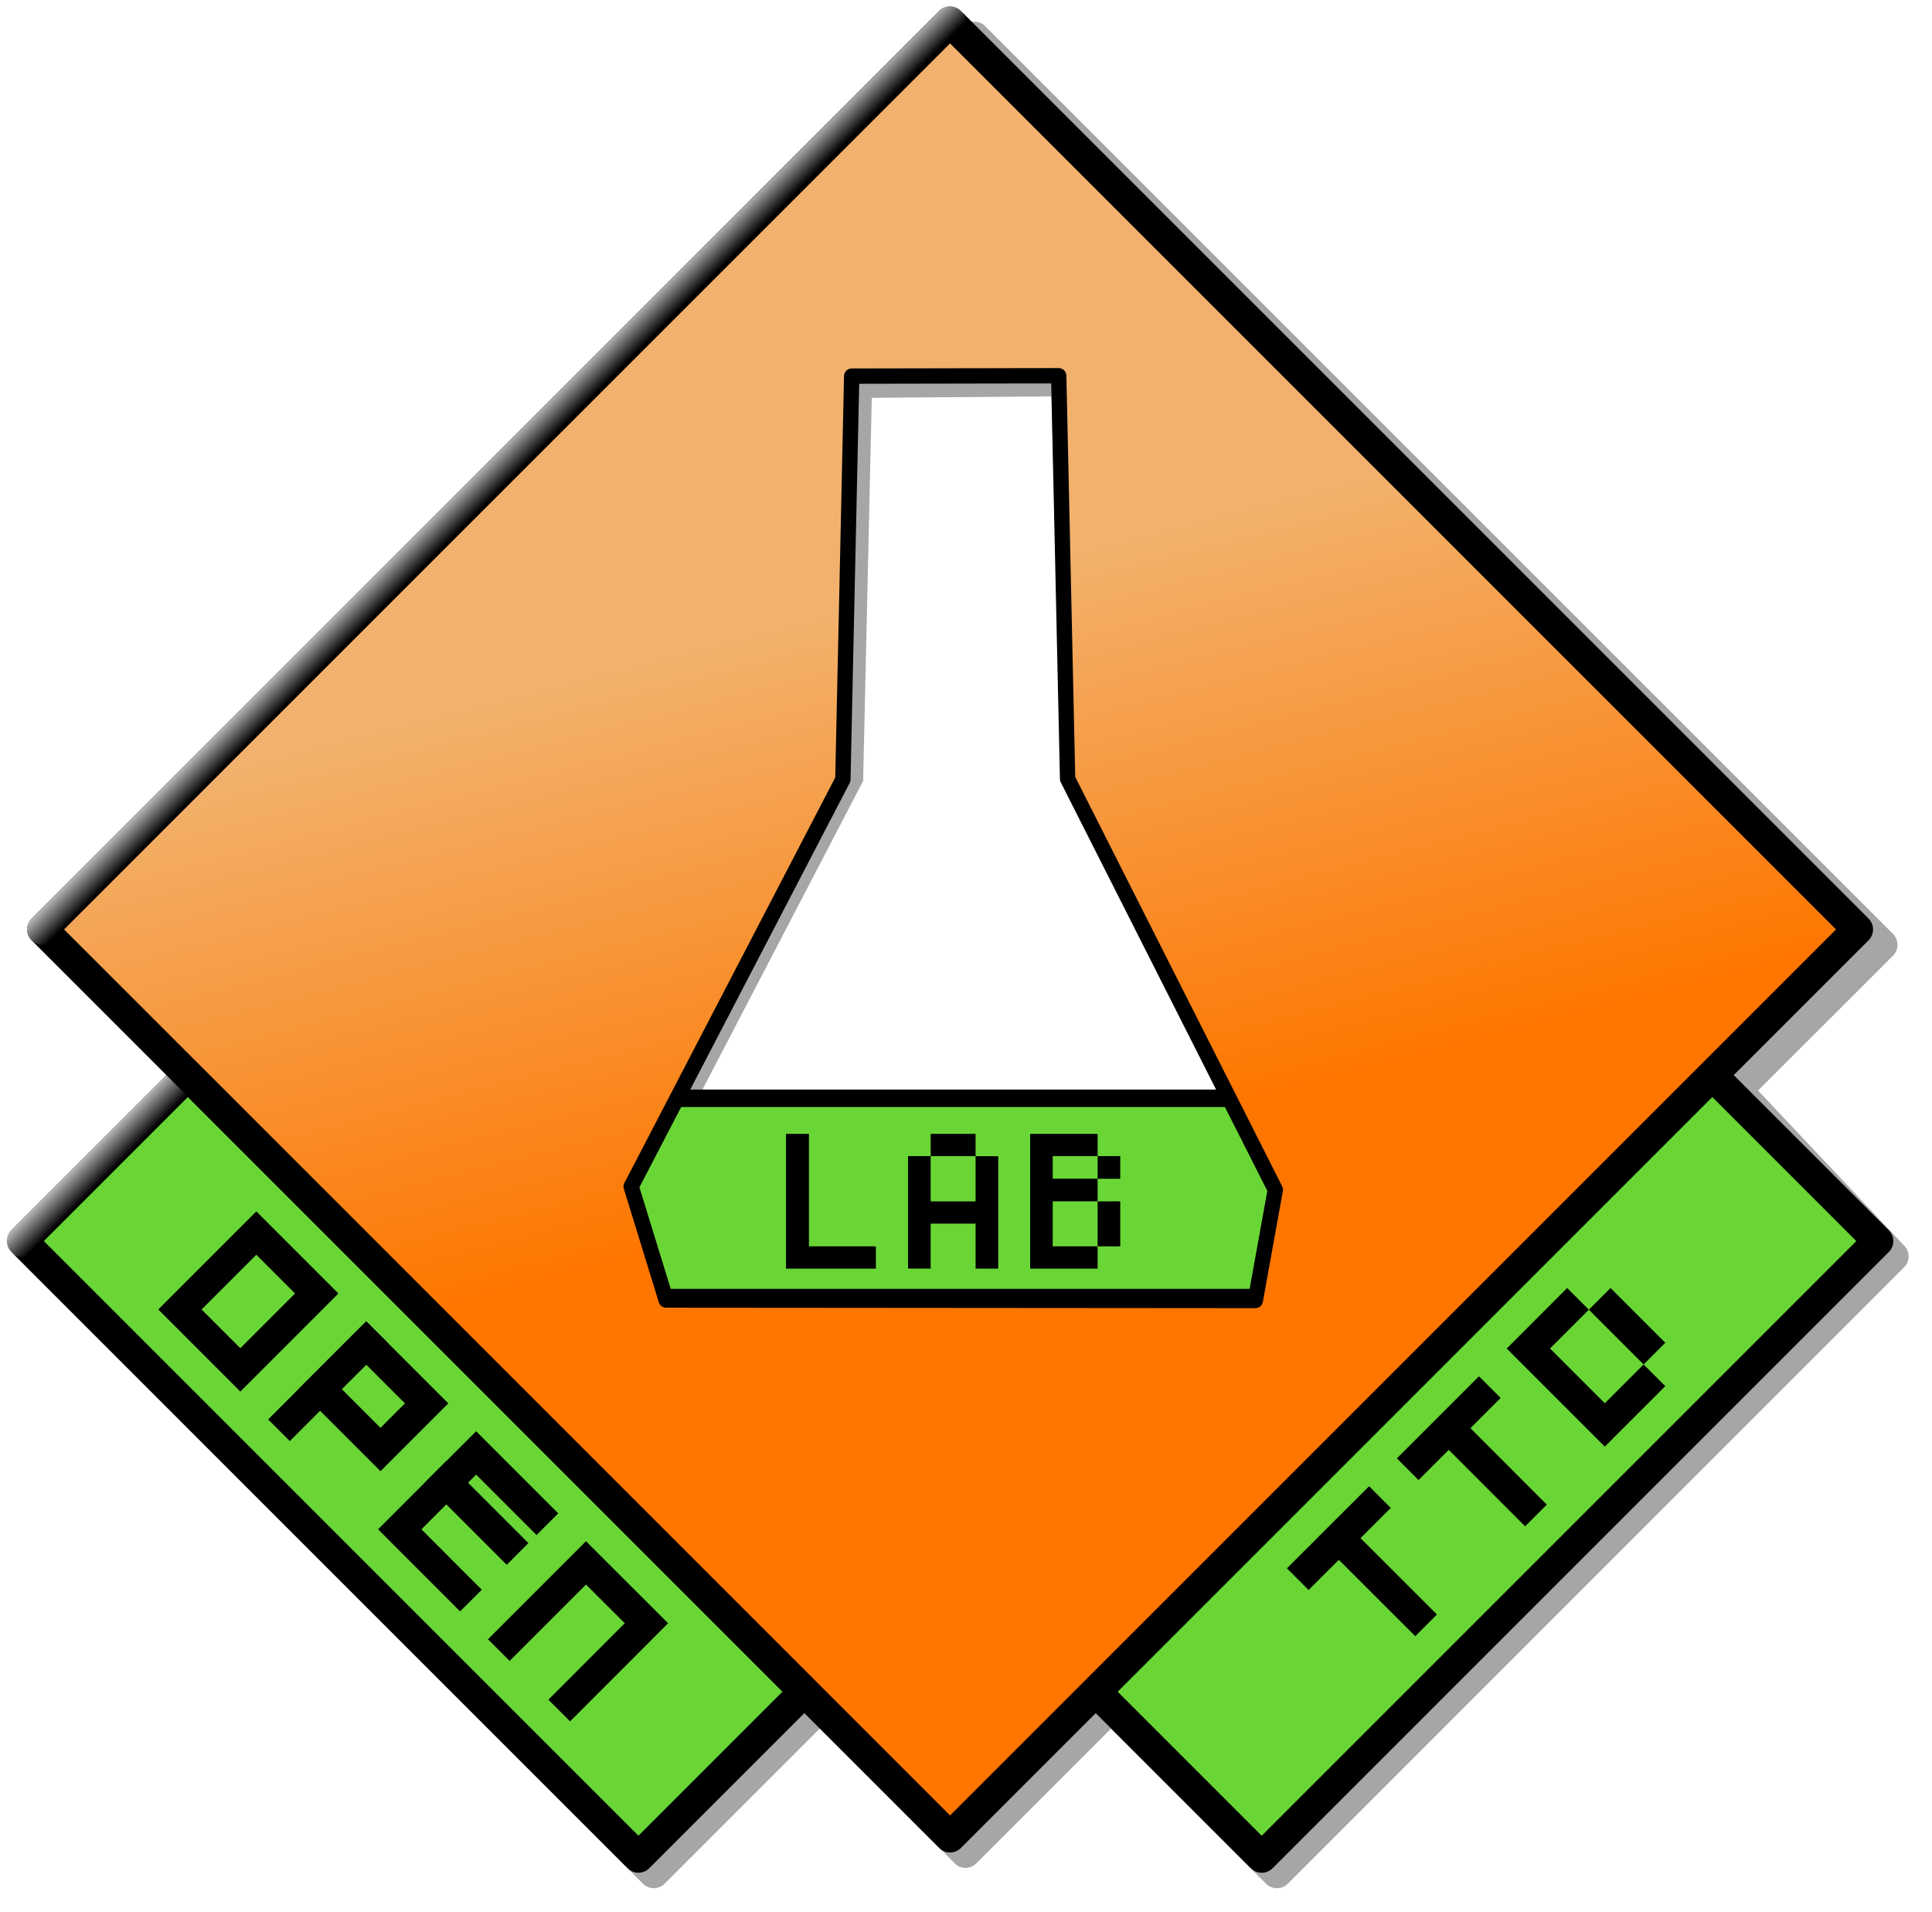 <!--
This file is part of OpenTTDLab.
Copyright © OpenTTD Team: initial logo for OpenTTD
Copyright © User:Stannered: conversion to SVG
Copyright © Michal Charemza: conversion to logo for OpenTTDLab
OpenTTDLab is free software; you can redistribute it and/or modify it under the terms of the GNU General Public License as published by the Free Software Foundation, version 2.
OpenTTDLab is distributed in the hope that it will be useful, but WITHOUT ANY WARRANTY; without even the implied warranty of MERCHANTABILITY or FITNESS FOR A PARTICULAR PURPOSE.
See the GNU General Public License for more details. You should have received a copy of the GNU General Public License along with OpenTTDLab. If not, see <http://www.gnu.org/licenses/>.
-->
<svg width="256.001" height="253.326" xmlns:xlink="http://www.w3.org/1999/xlink" xmlns="http://www.w3.org/2000/svg" role="img"><title>OpenTTDLab</title><defs><linearGradient x1="136.33" y1="151.17" x2="117.66" y2="78.46" id="d" xlink:href="#a" gradientUnits="userSpaceOnUse"/><linearGradient id="a"><stop style="stop-color:#fe7600;stop-opacity:1" offset="0"/><stop style="stop-color:#f2b26d;stop-opacity:1" offset="1"/></linearGradient><linearGradient x1="312.62" y1="468.59" x2="315.22" y2="471.18" id="e" xlink:href="#b" gradientUnits="userSpaceOnUse" gradientTransform="translate(-2.26 40.46)"/><linearGradient id="b"><stop style="stop-color:#fff;stop-opacity:1" offset="0"/><stop style="stop-color:#fff;stop-opacity:0" offset="1"/></linearGradient><linearGradient x1="312.62" y1="468.59" x2="315.22" y2="471.18" id="f" xlink:href="#b" gradientUnits="userSpaceOnUse" gradientTransform="translate(.36 -.15)"/><filter id="c" x="-.012" y="-.012" width="1.024" height="1.024"><feGaussianBlur stdDeviation="1.22"/></filter></defs><g transform="translate(-252.52 -415.543) scale(1.016)"><path d="M128.52 3.47c-.49.02-.95.22-1.32.6L7.66 122.4a2.02 2.02 0 0 0 0 2.84l18.76 17.6L5 163.08a1.98 1.98 0 0 0 0 2.82l80.4 80.4a2 2 0 0 0 2.82 0l20.25-20.25 17.6 17.6c.77.78 2.02.78 2.8 0l17.57-17.57 20.22 20.22c.78.78 2.06.78 2.84 0l80.38-80.4a2 2 0 0 0 0-2.82l-19.05-20.22 17.6-17.59c.77-.78.77-2.06 0-2.84L130.04 4.06a2.78 2.78 0 0 0-.16-.15c-.4-.33-.9-.47-1.37-.44zm10.15 48.86 1.3 49.94 27 53.74-2.56 13.4-74.35-.6-3.6-13.22 27.65-53.1 1.13-49.97z" style="opacity:1;fill:#000;fill-opacity:.35;fill-rule:evenodd;stroke:none;stroke-width:4;stroke-linecap:round;stroke-linejoin:round;stroke-miterlimit:4;stroke-dasharray:none;stroke-dashoffset:0;stroke-opacity:1;filter:url(#c)" transform="translate(247 408.36)"/><rect style="fill:#6ad636;fill-opacity:1;stroke:#000;stroke-width:2.278;stroke-dasharray:none;stroke-opacity:1" width="88.14" height="25.99" x="329.04" y="552.23" ry="0"/><path style="opacity:1;fill:url(#d);fill-opacity:1;fill-rule:evenodd;stroke:none;stroke-width:2;stroke-linecap:round;stroke-linejoin:round;stroke-miterlimit:4;stroke-dasharray:none;stroke-dashoffset:0;stroke-opacity:1" d="M125.44 3.47 7.06 121.84l118.38 118.38 118.4-118.38Zm14.18 46.17 1.16 52.57 27.09 53.59-2.61 14.44-76.84-.06-4.56-14.8 27.61-53.09 1.15-52.6z" transform="translate(247 408.36)"/><path transform="rotate(45)" style="opacity:1;fill:#6ad636;fill-opacity:1;fill-rule:evenodd;stroke:#000;stroke-width:4;stroke-linecap:round;stroke-linejoin:round;stroke-miterlimit:4;stroke-dasharray:none;stroke-dashoffset:0;stroke-opacity:1" d="M581.44 195.3h113.67v30.56H581.44Z"/><path d="m271.41 548.05-21.37 21.37a2 2 0 1 0 2.83 2.82l21.91-21.91z" style="opacity:.7;fill:url(#e);fill-opacity:1;fill-rule:evenodd;stroke:none;stroke-width:4;stroke-linecap:round;stroke-linejoin:round;stroke-miterlimit:4;stroke-dashoffset:0;stroke-opacity:1"/><path transform="rotate(45)" style="opacity:1;fill:none;fill-opacity:1;fill-rule:evenodd;stroke:#000;stroke-width:4;stroke-linecap:round;stroke-linejoin:round;stroke-miterlimit:4;stroke-dasharray:none;stroke-dashoffset:0;stroke-opacity:1" d="M554.57 27.85h167.41v167.41H554.57Z"/><path d="M373.71 410.24a2 2 0 0 0-2.67.2L252.66 528.8a2.001 2.001 0 1 0 2.83 2.83l118.38-118.37a2 2 0 0 0-.16-3.03z" style="opacity:.7;fill:url(#f);fill-opacity:1;fill-rule:evenodd;stroke:none;stroke-width:4;stroke-linecap:round;stroke-linejoin:round;stroke-miterlimit:4;stroke-dashoffset:0;stroke-opacity:1"/><path transform="rotate(135)" style="opacity:1;fill:#6ad636;fill-opacity:1;fill-rule:evenodd;stroke:#000;stroke-width:4;stroke-linecap:round;stroke-linejoin:round;stroke-miterlimit:4;stroke-dasharray:none;stroke-dashoffset:0;stroke-opacity:1" d="M54.72-752.59h113.67v30.56H54.72Z"/><path transform="rotate(45)" style="fill:none;fill-opacity:1;fill-rule:evenodd;stroke:#000;stroke-width:4;stroke-linecap:round;stroke-linejoin:miter;stroke-miterlimit:4;stroke-dasharray:none;stroke-dashoffset:0;stroke-opacity:1" d="M602.3 203.53h11.14v14.09H602.3Zm20.27 0h11.14v8.51h-11.14z"/><path d="m308.55 616.32-7.87-7.88 9.96-9.96 7.88 7.88m-3.51 16.42 9.96-9.96 7.88 7.87-9.96 9.97" style="fill:none;fill-opacity:1;fill-rule:evenodd;stroke:#000;stroke-width:4;stroke-linecap:square;stroke-linejoin:miter;stroke-miterlimit:4;stroke-dashoffset:0;stroke-opacity:1"/><path d="m445.05 584.86 1.41 1.42 9.97 9.96 1.41 1.42 1.41-1.42 6.48-6.47-2.83-2.83 2.83-2.83-7.14-7.14-2.83 2.83-2.83-2.83-6.47 6.48zm5.65 0 5.06-5.06 7.14 7.14-5.06 5.06z" style="fill:#000;fill-opacity:1;fill-rule:evenodd;stroke:none;stroke-width:4;stroke-linecap:round;stroke-linejoin:miter;stroke-miterlimit:4;stroke-dasharray:none;stroke-dashoffset:0;stroke-opacity:1"/><path d="m427.1 605.65-7.89 7.88m13.91 6.02-9.97-9.96m18.28-18.28-7.88 7.88m13.9 6.03-9.96-9.97m-141.19-11.1-9.96 9.96" style="fill:none;fill-opacity:1;fill-rule:evenodd;stroke:#000;stroke-width:4;stroke-linecap:square;stroke-linejoin:round;stroke-miterlimit:4;stroke-dashoffset:0;stroke-opacity:1"/><path d="m306.75 602.36 7.88 7.88" style="fill:none;fill-opacity:1;fill-rule:evenodd;stroke:#000;stroke-width:4;stroke-linecap:square;stroke-linejoin:miter;stroke-miterlimit:4;stroke-dashoffset:0;stroke-opacity:1"/><path style="fill:none" d="M378.6 541.03h17.03v16.67H378.6Z"/><path style="fill:none" d="M370.8 546.7h14.19v.35H370.8Z"/><path style="fill:none" d="M365.48 539.96h23.77v13.12h-23.77z"/><path style="fill:none" d="M322.91 515.13h63.85v29.8h-63.85z"/><path d="m386.62 458 1.16 52.57 27.09 53.59-2.61 14.44-76.84-.06-4.56-14.8 27.61-53.09 1.15-52.6z" style="fill:none;fill-opacity:1;fill-rule:evenodd;stroke:#000;stroke-width:2;stroke-linecap:round;stroke-linejoin:round;stroke-miterlimit:4;stroke-dasharray:none;stroke-dashoffset:0;stroke-opacity:1"/></g><path d="M104.15 150.237v17.86h11.91v-2.96h-8.87v-14.9h-3zm19.17 0v2.95h5.95v-2.95zm5.95 2.95v6h-5.95v-6h-3v14.9h3v-5.95h5.95v5.96h3v-14.9zm7.23-2.95v17.86h8.94v-2.96h-5.95v-5.96h5.95v-3h-5.95v-2.99h5.95v-2.95zm8.94 2.95v3h3v-3zm0 6v5.95h3v-5.96z" style="stroke-width:3.841"/></svg>